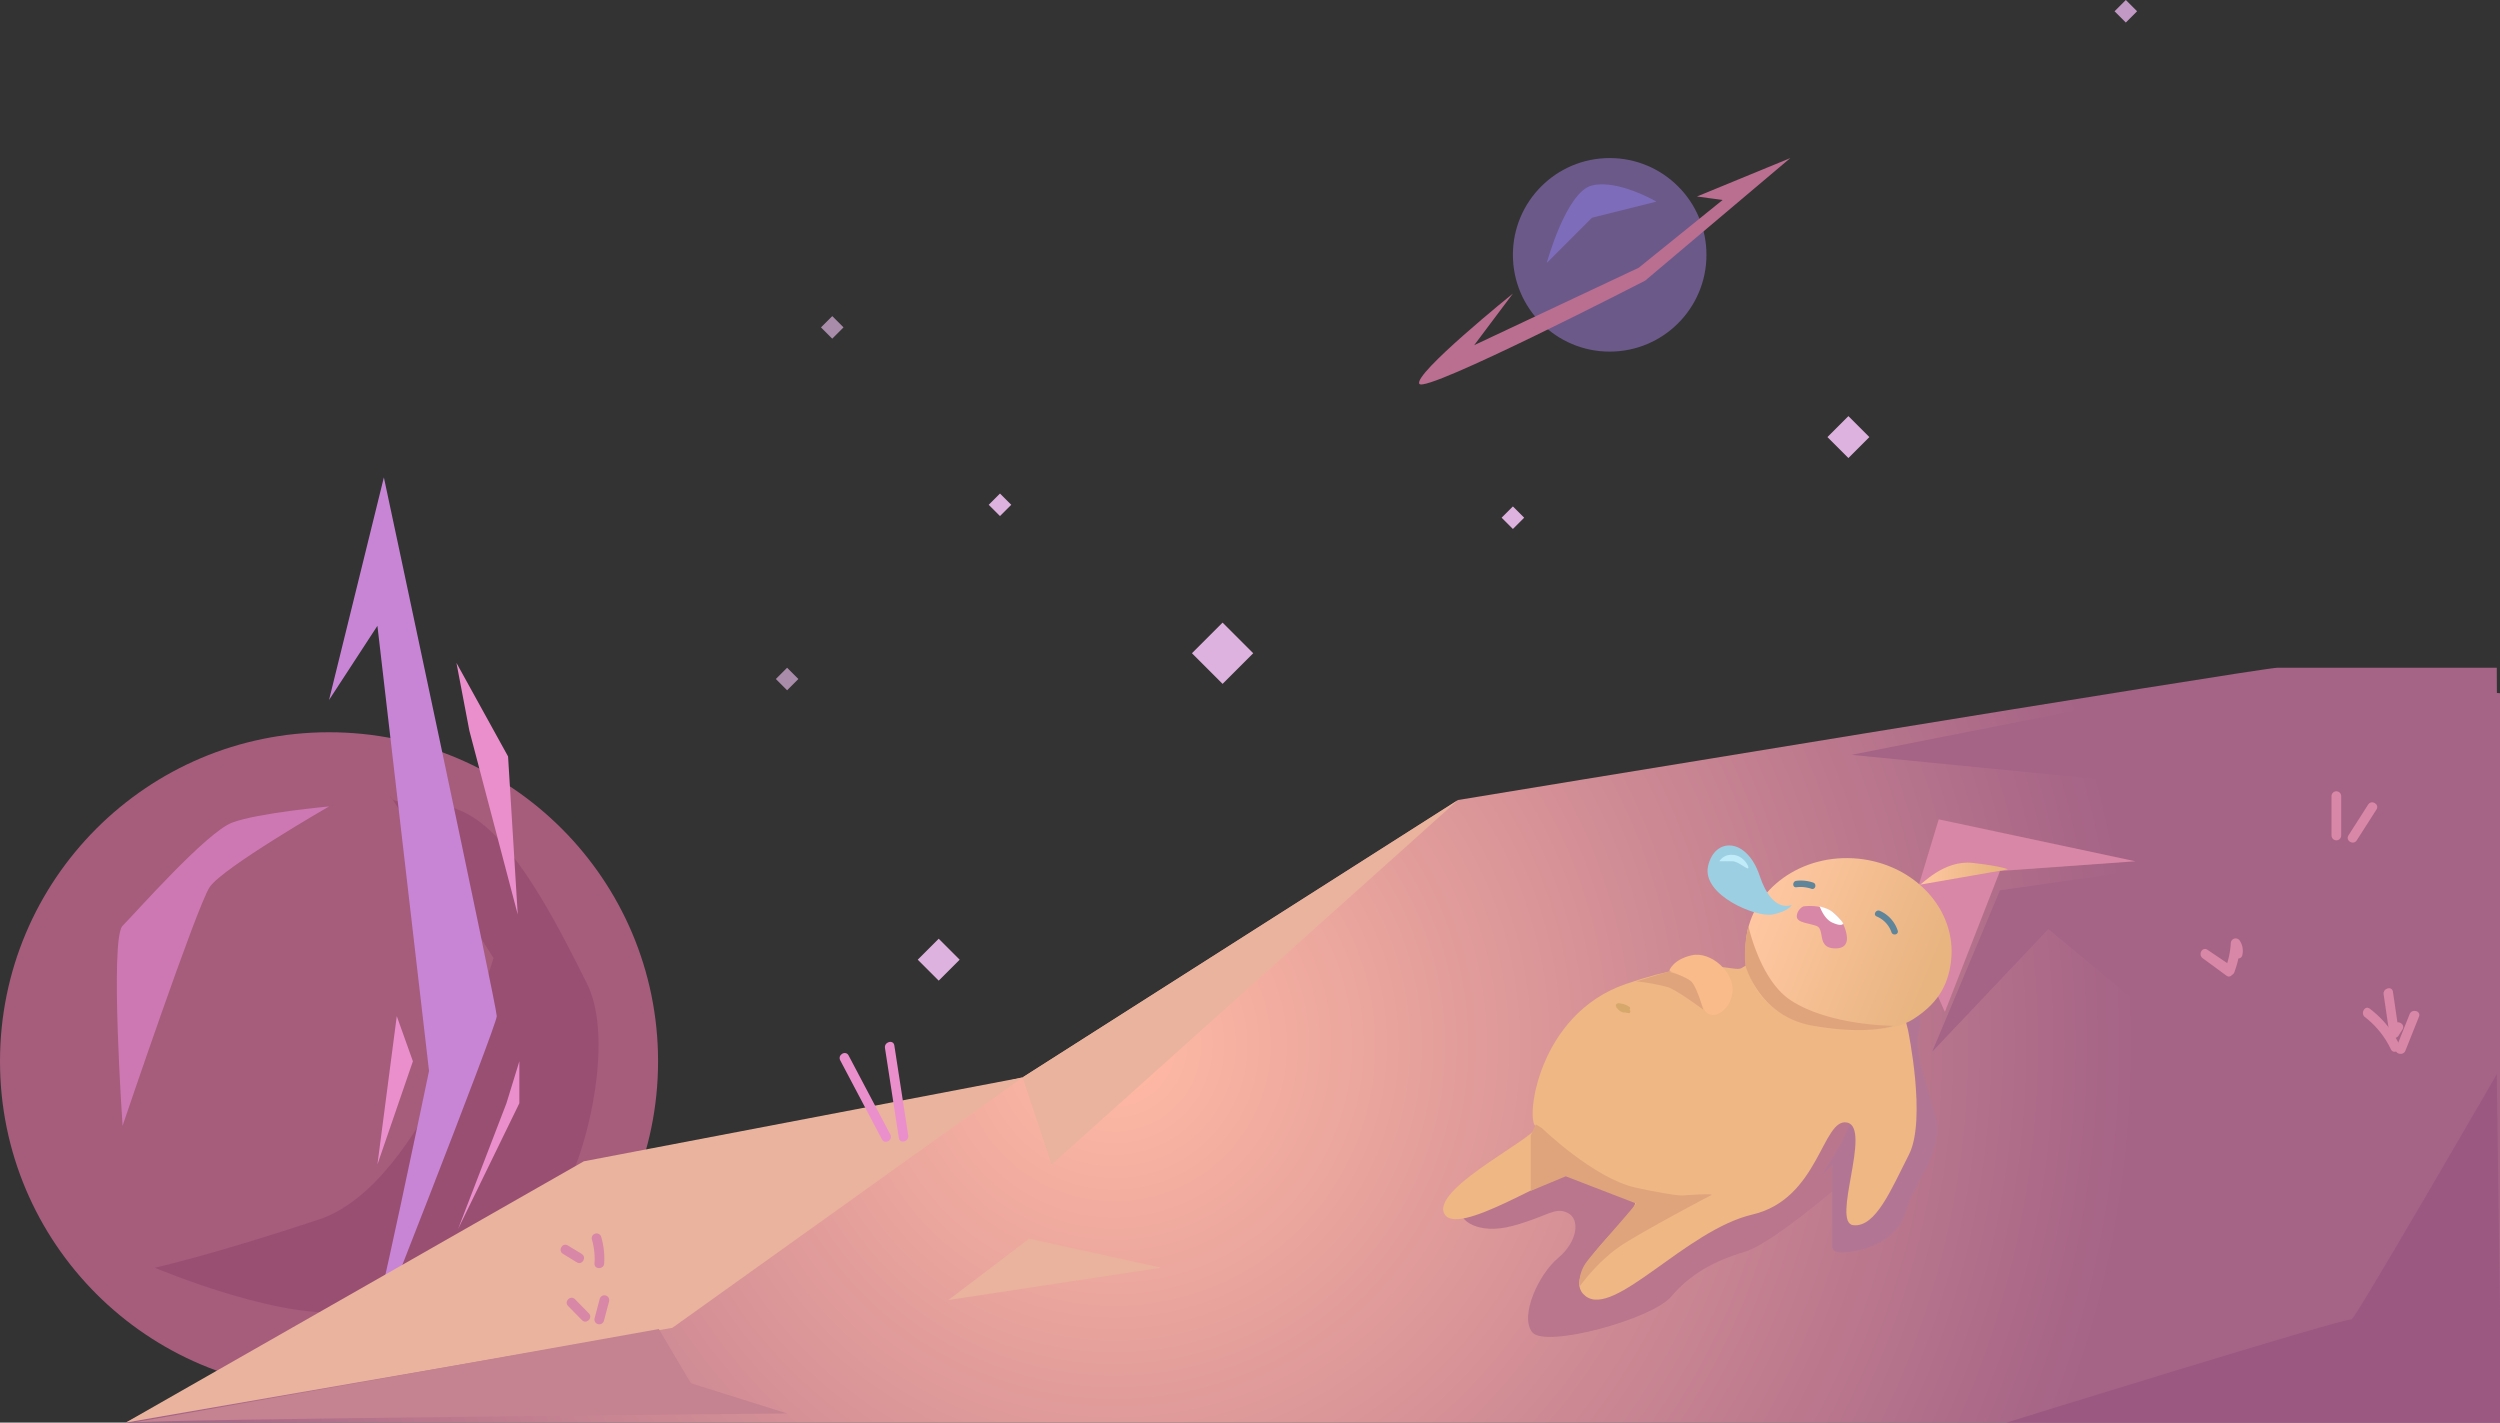 <?xml version="1.0" encoding="UTF-8" standalone="no"?>
<svg
   xmlns:dc="http://purl.org/dc/elements/1.1/"
   xmlns:cc="http://creativecommons.org/ns#"
   xmlns:rdf="http://www.w3.org/1999/02/22-rdf-syntax-ns#"
   xmlns:svg="http://www.w3.org/2000/svg"
   xmlns="http://www.w3.org/2000/svg"
   xmlns:xlink="http://www.w3.org/1999/xlink"
   xmlns:sodipodi="http://sodipodi.sourceforge.net/DTD/sodipodi-0.dtd"
   xmlns:inkscape="http://www.inkscape.org/namespaces/inkscape"
   id="Layer_1"
   data-name="Layer 1"
   viewBox="0 0 775 441"
   version="1.1"
   sodipodi:docname="spaceboy.svg"
   inkscape:version="0.92.4 (f8dce91, 2019-08-02)">
  <rect x="0" y="0" width="775" height="441" fill="#333333" stroke="none"/>
  <sodipodi:namedview
     pagecolor="#ffffff"
     bordercolor="#666666"
     borderopacity="1"
     objecttolerance="10"
     gridtolerance="10"
     guidetolerance="10"
     inkscape:pageopacity="0"
     inkscape:pageshadow="2"
     inkscape:window-width="1853"
     inkscape:window-height="1002"
     id="namedview130"
     showgrid="false"
     inkscape:zoom="1.5136254"
     inkscape:cx="277.74188"
     inkscape:cy="177.60498"
     inkscape:window-x="67"
     inkscape:window-y="41"
     inkscape:window-maximized="1"
     inkscape:current-layer="Layer_1" />
  <defs
     id="defs15">
    <style
       id="style2">.cls-1{fill:#a55d7b;}.cls-2{fill:#6b5989;}.cls-3{fill:#ba6e90;}.cls-4{fill:url(#radial-gradient);}.cls-5{fill:#a56386;}.cls-6{fill:#994f72;}.cls-7{fill:#c885d6;}.cls-8{fill:#d887a6;}.cls-9{fill:#eab39d;}.cls-10{fill:#c58291;}.cls-11{fill:#b9768d;}.cls-12{fill:#b27694;}.cls-13{fill:#efb784;}.cls-14{fill:url(#linear-gradient);}.cls-15{fill:#5e8599;}.cls-16{fill:#e0a47c;}.cls-17{fill:#d6a86b;}.cls-18{fill:#f9bb8a;}.cls-19{fill:#9ccfe2;}.cls-20{fill:#c0ebf9;}.cls-21{fill:#fff;}.cls-22{fill:url(#linear-gradient-2);}.cls-23{fill:#ce78b3;}.cls-24{fill:#ea8fcc;}.cls-25{fill:#7d6cba;}.cls-26{fill:#deb2df;}.cls-27{fill:#c299c4;}.cls-28{fill:#a98caa;}.cls-29{fill:#9b5982;}</style>
    <radialGradient
       id="radial-gradient"
       cx="936.52"
       cy="651"
       r="348.19"
       gradientUnits="userSpaceOnUse">
      <stop
         offset="0.02"
         stop-color="#ffb9a4"
         id="stop4" />
      <stop
         offset="0.91"
         stop-color="#a56386"
         id="stop6" />
    </radialGradient>
    <linearGradient
       id="linear-gradient"
       x1="1136.56"
       y1="608.92"
       x2="1196.86"
       y2="633.6"
       gradientUnits="userSpaceOnUse">
      <stop
         offset="0"
         stop-color="#ffc7a1"
         id="stop9" />
      <stop
         offset="0.87"
         stop-color="#e8b480"
         id="stop11" />
    </linearGradient>
    <linearGradient
       id="linear-gradient-2"
       x1="1186.14"
       y1="597.84"
       x2="1213.5"
       y2="597.84"
       xlink:href="#linear-gradient" />
  </defs>
  <title
     id="title17">spaceboy</title>
  <g
     id="g946">
    <circle
       id="circle19"
       r="102"
       cy="329"
       cx="102"
       class="cls-1"
       style="fill:#a55d7b" />
    <path
       id="path29"
       transform="translate(-591,-327)"
       d="m 744,624 c 0,0 -21,70 -54,81 -33,11 -51,15 -51,15 0,0 42.7,18.09 62.85,13 20.15,-5.09 56.72,-23 64.44,-37.54 C 774.01,680.92 781,648 773,632 c -8,-16 -20,-40 -33,-50 -13,-10 -26,-4 -28,-8 -2,-4 32,50 32,50 z"
       class="cls-6"
       inkscape:connector-curvature="0"
       style="fill:#994f72" />
    <path
       transform="translate(-591,-327)"
       id="path31"
       d="m 693,544 17,-69 c 0,0 35,164 35,167 0,3 -41.84,109.25 -41,107 2.93,-7.85 20,-90 20,-90 L 708,521"
       class="cls-7"
       inkscape:connector-curvature="0"
       style="fill:#c885d6" />
    <path
       transform="translate(-591,-327)"
       id="path97"
       d="m 629,676 c 0,0 -4,-58 0,-62 4,-4 26,-29 34,-32 8,-3 30,-5 30,-5 0,0 -33,19 -37,25 -4,6 -27,74 -27,74 z"
       class="cls-23"
       inkscape:connector-curvature="0"
       style="fill:#ce78b3" />
    <polygon
       id="polygon99"
       points="145.5,226.5 160.5,283.5 157.5,234.5 141.5,205.5 "
       class="cls-24"
       style="fill:#ea8fcc" />
    <polygon
       id="polygon101"
       points="128,329 117,361 123,315 "
       class="cls-24"
       style="fill:#ea8fcc" />
    <polyline
       id="polyline103"
       points="157 342 142 381 161 342 161 329"
       class="cls-24"
       style="fill:#ea8fcc" />
  </g>
  <path
     class="cls-4"
     d="M630,768l142-75,136-32,135-86s249-41,254-41h68l1,234H630Z"
     transform="translate(-591 -327)"
     id="path25" />
  <polygon
     class="cls-5"
     points="574 234 696 246 662 270 620 276 599 326 635 288 675.49 321.53 749 378 775 441 775 214.89 700.48 209.02 574 234"
     id="polygon27" />
  <polygon
     class="cls-8"
     points="591 287 601 254 662 267 620 270 602.91 313.69 591 287"
     id="polygon33" />
  <polygon
     class="cls-9"
     points="39 441 208.44 411.62 317 334 181 360 39 441"
     id="polygon35" />
  <polygon
     class="cls-9"
     points="319 340 326 361 452 248 317 334 319 340"
     id="polygon37" />
  <polyline
     class="cls-9"
     points="294 403 319 384 360 393"
     id="polyline39" />
  <path
     class="cls-10"
     d="M805.19,755.83,835,765.17S636.28,767,632,768s163.24-29,163.24-29Z"
     transform="translate(-591 -327)"
     id="path41" />
  <path
     class="cls-8"
     d="M1316.77,586V573.8a1.5,1.5,0,0,0-3,0V586a1.5,1.5,0,0,0,3,0Z"
     transform="translate(-591 -327)"
     id="path43" />
  <path
     class="cls-8"
     d="M1321.59,587.51l6.13-9.58c1-1.64-1.55-3.14-2.59-1.52L1319,586c-1,1.63,1.56,3.14,2.59,1.51Z"
     transform="translate(-591 -327)"
     id="path45" />
  <path
     class="cls-8"
     d="M771.38,715.74,767,713.08c-1.65-1-3.16,1.59-1.51,2.59l4.34,2.66c1.65,1,3.16-1.59,1.51-2.59Z"
     transform="translate(-591 -327)"
     id="path47" />
  <path
     class="cls-8"
     d="M778.3,718.67a24.2,24.2,0,0,0-.93-8.25,1.5,1.5,0,0,0-2.89.8,21.55,21.55,0,0,1,.82,7.45c-.12,1.93,2.88,1.92,3,0Z"
     transform="translate(-591 -327)"
     id="path49" />
  <path
     class="cls-8"
     d="M773.55,734.14l-4.32-4.4c-1.36-1.38-3.48.74-2.12,2.12l4.32,4.4c1.36,1.38,3.48-.74,2.12-2.12Z"
     transform="translate(-591 -327)"
     id="path51" />
  <path
     class="cls-8"
     d="M778.2,736.51l1.63-6.14a1.5,1.5,0,0,0-2.89-.79l-1.63,6.14a1.5,1.5,0,0,0,2.89.79Z"
     transform="translate(-591 -327)"
     id="path53" />
  <path
     class="cls-8"
     d="M1334.77,650.77a30.9,30.9,0,0,0-9.13-11.07c-1.53-1.18-3,1.43-1.52,2.59a27.69,27.69,0,0,1,8.06,10c.84,1.73,3.43.21,2.59-1.52Z"
     transform="translate(-591 -327)"
     id="path55" />
  <path
     class="cls-8"
     d="M1336.68,652.7l4.21-10.54c.71-1.79-2.19-2.57-2.9-.79l-4.2,10.53c-.71,1.8,2.19,2.58,2.89.8Z"
     transform="translate(-591 -327)"
     id="path57" />
  <path
     class="cls-8"
     d="M1333.18,644.61l-1.27,2,2.74.35-1.84-12.52c-.28-1.91-3.17-1.1-2.89.79l1.84,12.53c.2,1.37,2.11,1.34,2.74.36l1.27-2c1-1.63-1.56-3.14-2.59-1.51Z"
     transform="translate(-591 -327)"
     id="path59" />
  <path
     class="cls-11"
     d="M1132,715c-10,3-17,7-23,14s-39,16-43,11,2-18,8-23,7-12,3-14-6,1-17,4-17-2-16-5,17.13-10.44,21.56-14.22S1082,683,1090,683s47-1,54-7,14-16,20-11,15,10,12,15c-1.43,2.39-9.27,9.81-18.15,17.23l-2.59,2.14C1146.27,706.71,1136.76,713.57,1132,715Z"
     transform="translate(-591 -327)"
     id="path61" />
  <path
     class="cls-12"
     d="M1159,688v23c0,3-1,5,6,4s15-5,17-13,12-18,9-29-7-21-5-27-4-7-4-7-6,16-9,20-11,22-11,22l-6,10"
     transform="translate(-591 -327)"
     id="path63" />
  <path
     class="cls-8"
     d="M1282.69,626.85l-7.37-5.41-1.51,2.59,7.67,5.17a1.51,1.51,0,0,0,2.2-.9,30.27,30.27,0,0,0,1.87-8.92l-2.8.76a2.65,2.65,0,0,1,.48,2.11c-.38,1.89,2.51,2.7,2.89.8a5.67,5.67,0,0,0-.78-4.43,1.51,1.51,0,0,0-2.79.76,27.57,27.57,0,0,1-1.76,8.12l2.2-.89-7.67-5.17c-1.62-1.09-3,1.47-1.51,2.59l7.37,5.41c1.56,1.14,3-1.46,1.51-2.59Z"
     transform="translate(-591 -327)"
     id="path65" />
  <path
     class="cls-13"
     d="M1182.47,646.27s5.83,27.83.3,38.66-10.29,22.61-17.24,21.88,5.82-30.11-1.9-31.81-8.65,23.67-29.35,28.5-42.92,32.33-51.83,25.24,16.74-25.44,15.37-29.1-15.94-6.95-20.19-8.28-35.47,19.95-39,11.68,31.61-24.87,28.36-27c-3-2,.67-34.6,28-44s33.34-3.31,36-5c6.21-3.94,6-1,6-1l44.18,15.09Z"
     transform="translate(-591 -327)"
     id="path67" />
  <path
     class="cls-14"
     d="M1195.85,624.72c-.92,8.39-4.75,13.77-11.85,18.28-6.1,3.87-16.89,3.83-25,3-17.55-1.8-28.4-12.18-26.69-27.8s17.31-26.81,34.85-25S1197.55,609.1,1195.85,624.72Z"
     transform="translate(-591 -327)"
     id="path69" />
  <path
     class="cls-15"
     d="M1172.74,611.09a8.17,8.17,0,0,1,4.62,4.92c.41,1.21,2.34.69,1.93-.53a10.11,10.11,0,0,0-5.54-6.12c-1.17-.51-2.19,1.21-1,1.73Z"
     transform="translate(-591 -327)"
     id="path71" />
  <path
     class="cls-15"
     d="M1153.08,600.6a12,12,0,0,0-5.22-.55c-1.26.15-1.28,2.15,0,2a10.52,10.52,0,0,1,4.69.48c1.23.4,1.75-1.53.53-1.93Z"
     transform="translate(-591 -327)"
     id="path73" />
  <path
     class="cls-16"
     d="M1069,676.71s16,15.53,29,18.44,19,2.91,19,2.91L1098,700l-21.62-8.35-10.86,4.53V679l1.61-3.44"
     transform="translate(-591 -327)"
     id="path75" />
  <path
     class="cls-16"
     d="M1132,626s4,16,21,19,25,0,25,0-20,0-32-8c-9.49-6.32-13-23-13-23a56.81,56.81,0,0,0-1,6A58.25,58.25,0,0,0,1132,626Z"
     transform="translate(-591 -327)"
     id="path77" />
  <path
     class="cls-17"
     d="M1092.28,639.48a6.12,6.12,0,0,0,3.66,1.59c.41,0,.57-.44.43-.75a3.81,3.81,0,0,0-4.09-2.14.5.5,0,0,0-.3.73,3.25,3.25,0,0,0,2.24,1.94,1.89,1.89,0,0,0,2.09-1.19.49.49,0,0,0-.23-.56,6.73,6.73,0,0,0-3.42-1.1.51.51,0,0,0-.48.64,2,2,0,0,0,1.92,1.55.5.5,0,0,0,0-1,1,1,0,0,1-1-.82l-.48.63a5.67,5.67,0,0,1,2.92,1l-.23-.56c-.22.56-1,.56-1.43.31a3.12,3.12,0,0,1-1.08-1.3l-.29.73a2.84,2.84,0,0,1,3,1.68l.43-.75a5.08,5.08,0,0,1-3-1.29c-.48-.43-1.19.27-.71.7Z"
     transform="translate(-591 -327)"
     id="path79" />
  <path
     class="cls-16"
     d="M1080.66,725.86s5.84-8.36,13.84-13.36,25-14,27-15-23,1-23,2c0,.83-12.5,14.5-15.5,18.5A11,11,0,0,0,1080.66,725.86Z"
     transform="translate(-591 -327)"
     id="path81" />
  <path
     class="cls-18"
     d="M1108.49,627.88s1.1-3.45,7-4.75,13.28,5.35,12.58,11.39-6.54,9.34-8.74,5.44-3.45-8.84-5.49-9.74S1108.49,627.88,1108.49,627.88Z"
     transform="translate(-591 -327)"
     id="path83" />
  <path
     class="cls-19"
     d="M1146.5,607.5s-6,3-10-9-14-12-16-3,15,16,20,15S1146.5,607.5,1146.5,607.5Z"
     transform="translate(-591 -327)"
     id="path85" />
  <path
     class="cls-16"
     d="M1119,640s-8-6-11-7a69.49,69.49,0,0,0-9.74-1.78l9.91-3A21.59,21.59,0,0,1,1115,631C1116.86,632.24,1119,640,1119,640Z"
     transform="translate(-591 -327)"
     id="path87" />
  <path
     class="cls-20"
     d="M1124,594a4.33,4.33,0,0,1,4-2c3,0,5,3,5,4s-3-2-5-2Z"
     transform="translate(-591 -327)"
     id="path89" />
  <path
     class="cls-8"
     d="M1150,608s10.08-1.75,13,7c1,3,1,6-3,6-6.08,0-3-6-6-7s-6-1-6-3A3.7,3.7,0,0,1,1150,608Z"
     transform="translate(-591 -327)"
     id="path91" />
  <path
     class="cls-21"
     d="M1155,608c-.1-1,1,3.65,4,5s3.32.39,3.32.39c.49,0-2.32-3.39-4.32-4.39A12.46,12.46,0,0,0,1155,608Z"
     transform="translate(-591 -327)"
     id="path93" />
  <path
     class="cls-22"
     d="M1186.14,601.26c.36.24,7.36-7.76,16.36-6.76s11,2,11,2Z"
     transform="translate(-591 -327)"
     id="path95" />
  <path
     class="cls-24"
     d="M867,678.7l-12.94-24.51c-.9-1.71-3.49-.2-2.59,1.51l12.94,24.51c.91,1.71,3.5.2,2.59-1.51Z"
     transform="translate(-591 -327)"
     id="path105" />
  <path
     class="cls-24"
     d="M872.55,679l-4.31-27.93c-.3-1.9-3.19-1.1-2.9.8l4.31,27.93c.3,1.9,3.19,1.1,2.9-.8Z"
     transform="translate(-591 -327)"
     id="path107" />
  <g
     id="g951">
    <circle
       id="circle21"
       r="30"
       cy="79"
       cx="499"
       class="cls-2" />
    <path
       id="path23"
       transform="translate(-591 -327)"
       d="M1117.06,387.91,1146,376l-45,38s-68,35-70,32,29-28,29-28l-12,16,51-24,26-21"
       class="cls-3" />
    <path
       id="path109"
       transform="translate(-591 -327)"
       d="M1070.5,408.5s6-22,14-24,20,5,20,5l-20,5Z"
       class="cls-25" />
  </g>
  <rect
     class="cls-26"
     x="963.29"
     y="522.79"
     width="13.43"
     height="13.43"
     transform="translate(67.52 -857.81) rotate(45)"
     id="rect111" />
  <rect
     class="cls-26"
     x="877.41"
     y="619.91"
     width="9.19"
     height="9.19"
     transform="translate(108.92 -767.76) rotate(45)"
     id="rect113" />
  <rect
     class="cls-26"
     x="1159.41"
     y="457.91"
     width="9.19"
     height="9.19"
     transform="translate(76.97 -1014.62) rotate(45)"
     id="rect115" />
  <rect
     class="cls-27"
     x="1247.53"
     y="328.03"
     width="4.94"
     height="4.94"
     transform="translate(8.82 -1114.09) rotate(45)"
     id="rect117" />
  <rect
     class="cls-26"
     x="898.53"
     y="481.03"
     width="4.94"
     height="4.94"
     transform="translate(14.78 -822.5) rotate(45)"
     id="rect119" />
  <rect
     class="cls-26"
     x="1057.53"
     y="485.03"
     width="4.94"
     height="4.94"
     transform="translate(64.18 -933.76) rotate(45)"
     id="rect121" />
  <rect
     class="cls-28"
     x="846.53"
     y="426.03"
     width="4.94"
     height="4.94"
     transform="translate(-39.34 -801.84) rotate(45)"
     id="rect123" />
  <rect
     class="cls-28"
     x="832.53"
     y="535.03"
     width="4.94"
     height="4.94"
     transform="translate(33.64 -760.01) rotate(45)"
     id="rect125" />
  <path
     class="cls-29"
     d="M1213,768s103-32,107-32c1.06,0,45-76,45-76l1,73v35Z"
     transform="translate(-591 -327)"
     id="path127" />
</svg>
